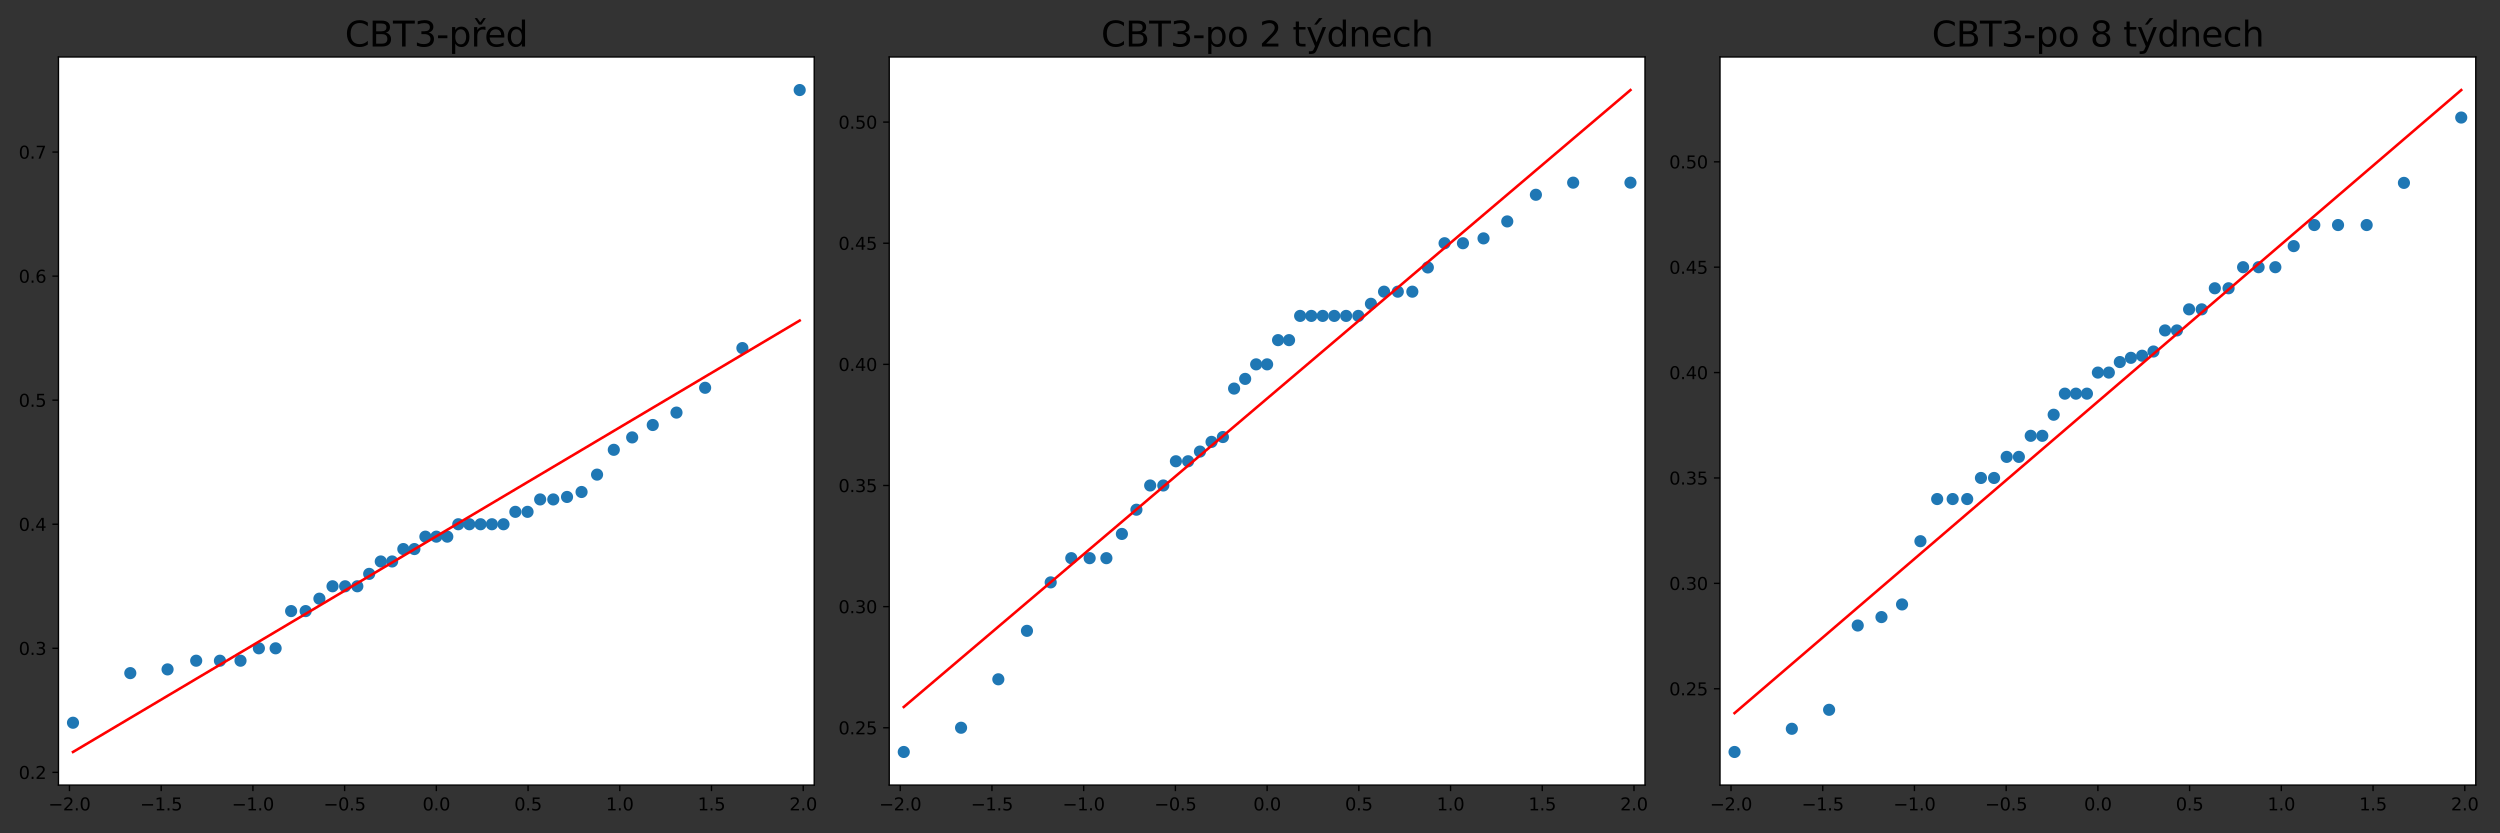 <?xml version="1.0" encoding="utf-8" standalone="no"?>
<!DOCTYPE svg PUBLIC "-//W3C//DTD SVG 1.1//EN"
  "http://www.w3.org/Graphics/SVG/1.1/DTD/svg11.dtd">
<svg xmlns:xlink="http://www.w3.org/1999/xlink" width="1440pt" height="480pt" viewBox="0 0 1440 480" xmlns="http://www.w3.org/2000/svg" version="1.1">
 <rect x="0" y="0" width="1440" height="480" fill="#333333" stroke="none"/>
 <defs>
  <style type="text/css">*{stroke-linejoin: round; stroke-linecap: butt}</style>
 </defs>
 <g id="figure_1">
  <g id="patch_1">
   <path d="M 0 480 
L 1440 480 
L 1440 0 
L 0 0 
L 0 480 
z
" style="fill: none"/>
  </g>
  <g id="axes_1">
   <g id="patch_2">
    <path d="M 33.675 452.2 
L 468.991 452.2 
L 468.991 32.8 
L 33.675 32.8 
z
" style="fill: #ffffff"/>
   </g>
   <g id="matplotlib.axis_1">
    <g id="xtick_1">
     <g id="line2d_1">
      <defs>
       <path id="m7dd78a5e8e" d="M 0 0 
L 0 3.5 
" style="stroke: #000000; stroke-width: 0.8"/>
      </defs>
      <g>
       <use xlink:href="#m7dd78a5e8e" x="40.013" y="452.2" style="stroke: #000000; stroke-width: 0.8"/>
      </g>
     </g>
     <g id="text_1">
      <!-- −2.0 -->
      <g transform="translate(27.871 466.798)scale(0.1 -0.1)">
       <defs>
        <path id="DejaVuSans-2212" d="M 678 2272 
L 4684 2272 
L 4684 1741 
L 678 1741 
L 678 2272 
z
" transform="scale(0.016)"/>
        <path id="DejaVuSans-32" d="M 1228 531 
L 3431 531 
L 3431 0 
L 469 0 
L 469 531 
Q 828 903 1448 1529 
Q 2069 2156 2228 2338 
Q 2531 2678 2651 2914 
Q 2772 3150 2772 3378 
Q 2772 3750 2511 3984 
Q 2250 4219 1831 4219 
Q 1534 4219 1204 4116 
Q 875 4013 500 3803 
L 500 4441 
Q 881 4594 1212 4672 
Q 1544 4750 1819 4750 
Q 2544 4750 2975 4387 
Q 3406 4025 3406 3419 
Q 3406 3131 3298 2873 
Q 3191 2616 2906 2266 
Q 2828 2175 2409 1742 
Q 1991 1309 1228 531 
z
" transform="scale(0.016)"/>
        <path id="DejaVuSans-2e" d="M 684 794 
L 1344 794 
L 1344 0 
L 684 0 
L 684 794 
z
" transform="scale(0.016)"/>
        <path id="DejaVuSans-30" d="M 2034 4250 
Q 1547 4250 1301 3770 
Q 1056 3291 1056 2328 
Q 1056 1369 1301 889 
Q 1547 409 2034 409 
Q 2525 409 2770 889 
Q 3016 1369 3016 2328 
Q 3016 3291 2770 3770 
Q 2525 4250 2034 4250 
z
M 2034 4750 
Q 2819 4750 3233 4129 
Q 3647 3509 3647 2328 
Q 3647 1150 3233 529 
Q 2819 -91 2034 -91 
Q 1250 -91 836 529 
Q 422 1150 422 2328 
Q 422 3509 836 4129 
Q 1250 4750 2034 4750 
z
" transform="scale(0.016)"/>
       </defs>
       <use xlink:href="#DejaVuSans-2212"/>
       <use xlink:href="#DejaVuSans-32" x="83.789"/>
       <use xlink:href="#DejaVuSans-2e" x="147.412"/>
       <use xlink:href="#DejaVuSans-30" x="179.199"/>
      </g>
     </g>
    </g>
    <g id="xtick_2">
     <g id="line2d_2">
      <g>
       <use xlink:href="#m7dd78a5e8e" x="92.843" y="452.2" style="stroke: #000000; stroke-width: 0.8"/>
      </g>
     </g>
     <g id="text_2">
      <!-- −1.5 -->
      <g transform="translate(80.701 466.798)scale(0.1 -0.1)">
       <defs>
        <path id="DejaVuSans-31" d="M 794 531 
L 1825 531 
L 1825 4091 
L 703 3866 
L 703 4441 
L 1819 4666 
L 2450 4666 
L 2450 531 
L 3481 531 
L 3481 0 
L 794 0 
L 794 531 
z
" transform="scale(0.016)"/>
        <path id="DejaVuSans-35" d="M 691 4666 
L 3169 4666 
L 3169 4134 
L 1269 4134 
L 1269 2991 
Q 1406 3038 1543 3061 
Q 1681 3084 1819 3084 
Q 2600 3084 3056 2656 
Q 3513 2228 3513 1497 
Q 3513 744 3044 326 
Q 2575 -91 1722 -91 
Q 1428 -91 1123 -41 
Q 819 9 494 109 
L 494 744 
Q 775 591 1075 516 
Q 1375 441 1709 441 
Q 2250 441 2565 725 
Q 2881 1009 2881 1497 
Q 2881 1984 2565 2268 
Q 2250 2553 1709 2553 
Q 1456 2553 1204 2497 
Q 953 2441 691 2322 
L 691 4666 
z
" transform="scale(0.016)"/>
       </defs>
       <use xlink:href="#DejaVuSans-2212"/>
       <use xlink:href="#DejaVuSans-31" x="83.789"/>
       <use xlink:href="#DejaVuSans-2e" x="147.412"/>
       <use xlink:href="#DejaVuSans-35" x="179.199"/>
      </g>
     </g>
    </g>
    <g id="xtick_3">
     <g id="line2d_3">
      <g>
       <use xlink:href="#m7dd78a5e8e" x="145.673" y="452.2" style="stroke: #000000; stroke-width: 0.8"/>
      </g>
     </g>
     <g id="text_3">
      <!-- −1.0 -->
      <g transform="translate(133.532 466.798)scale(0.1 -0.1)">
       <use xlink:href="#DejaVuSans-2212"/>
       <use xlink:href="#DejaVuSans-31" x="83.789"/>
       <use xlink:href="#DejaVuSans-2e" x="147.412"/>
       <use xlink:href="#DejaVuSans-30" x="179.199"/>
      </g>
     </g>
    </g>
    <g id="xtick_4">
     <g id="line2d_4">
      <g>
       <use xlink:href="#m7dd78a5e8e" x="198.503" y="452.2" style="stroke: #000000; stroke-width: 0.8"/>
      </g>
     </g>
     <g id="text_4">
      <!-- −0.5 -->
      <g transform="translate(186.362 466.798)scale(0.1 -0.1)">
       <use xlink:href="#DejaVuSans-2212"/>
       <use xlink:href="#DejaVuSans-30" x="83.789"/>
       <use xlink:href="#DejaVuSans-2e" x="147.412"/>
       <use xlink:href="#DejaVuSans-35" x="179.199"/>
      </g>
     </g>
    </g>
    <g id="xtick_5">
     <g id="line2d_5">
      <g>
       <use xlink:href="#m7dd78a5e8e" x="251.333" y="452.2" style="stroke: #000000; stroke-width: 0.8"/>
      </g>
     </g>
     <g id="text_5">
      <!-- 0.0 -->
      <g transform="translate(243.382 466.798)scale(0.1 -0.1)">
       <use xlink:href="#DejaVuSans-30"/>
       <use xlink:href="#DejaVuSans-2e" x="63.623"/>
       <use xlink:href="#DejaVuSans-30" x="95.41"/>
      </g>
     </g>
    </g>
    <g id="xtick_6">
     <g id="line2d_6">
      <g>
       <use xlink:href="#m7dd78a5e8e" x="304.163" y="452.2" style="stroke: #000000; stroke-width: 0.8"/>
      </g>
     </g>
     <g id="text_6">
      <!-- 0.5 -->
      <g transform="translate(296.212 466.798)scale(0.1 -0.1)">
       <use xlink:href="#DejaVuSans-30"/>
       <use xlink:href="#DejaVuSans-2e" x="63.623"/>
       <use xlink:href="#DejaVuSans-35" x="95.41"/>
      </g>
     </g>
    </g>
    <g id="xtick_7">
     <g id="line2d_7">
      <g>
       <use xlink:href="#m7dd78a5e8e" x="356.993" y="452.2" style="stroke: #000000; stroke-width: 0.8"/>
      </g>
     </g>
     <g id="text_7">
      <!-- 1.0 -->
      <g transform="translate(349.042 466.798)scale(0.1 -0.1)">
       <use xlink:href="#DejaVuSans-31"/>
       <use xlink:href="#DejaVuSans-2e" x="63.623"/>
       <use xlink:href="#DejaVuSans-30" x="95.41"/>
      </g>
     </g>
    </g>
    <g id="xtick_8">
     <g id="line2d_8">
      <g>
       <use xlink:href="#m7dd78a5e8e" x="409.823" y="452.2" style="stroke: #000000; stroke-width: 0.8"/>
      </g>
     </g>
     <g id="text_8">
      <!-- 1.5 -->
      <g transform="translate(401.872 466.798)scale(0.1 -0.1)">
       <use xlink:href="#DejaVuSans-31"/>
       <use xlink:href="#DejaVuSans-2e" x="63.623"/>
       <use xlink:href="#DejaVuSans-35" x="95.41"/>
      </g>
     </g>
    </g>
    <g id="xtick_9">
     <g id="line2d_9">
      <g>
       <use xlink:href="#m7dd78a5e8e" x="462.654" y="452.2" style="stroke: #000000; stroke-width: 0.8"/>
      </g>
     </g>
     <g id="text_9">
      <!-- 2.0 -->
      <g transform="translate(454.702 466.798)scale(0.1 -0.1)">
       <use xlink:href="#DejaVuSans-32"/>
       <use xlink:href="#DejaVuSans-2e" x="63.623"/>
       <use xlink:href="#DejaVuSans-30" x="95.41"/>
      </g>
     </g>
    </g>
   </g>
   <g id="matplotlib.axis_2">
    <g id="ytick_1">
     <g id="line2d_10">
      <defs>
       <path id="mf117362044" d="M 0 0 
L -3.5 0 
" style="stroke: #000000; stroke-width: 0.8"/>
      </defs>
      <g>
       <use xlink:href="#mf117362044" x="33.675" y="444.882" style="stroke: #000000; stroke-width: 0.8"/>
      </g>
     </g>
     <g id="text_10">
      <!-- 0.2 -->
      <g transform="translate(10.772 448.681)scale(0.1 -0.1)">
       <use xlink:href="#DejaVuSans-30"/>
       <use xlink:href="#DejaVuSans-2e" x="63.623"/>
       <use xlink:href="#DejaVuSans-32" x="95.41"/>
      </g>
     </g>
    </g>
    <g id="ytick_2">
     <g id="line2d_11">
      <g>
       <use xlink:href="#mf117362044" x="33.675" y="373.424" style="stroke: #000000; stroke-width: 0.8"/>
      </g>
     </g>
     <g id="text_11">
      <!-- 0.3 -->
      <g transform="translate(10.772 377.224)scale(0.1 -0.1)">
       <defs>
        <path id="DejaVuSans-33" d="M 2597 2516 
Q 3050 2419 3304 2112 
Q 3559 1806 3559 1356 
Q 3559 666 3084 287 
Q 2609 -91 1734 -91 
Q 1441 -91 1130 -33 
Q 819 25 488 141 
L 488 750 
Q 750 597 1062 519 
Q 1375 441 1716 441 
Q 2309 441 2620 675 
Q 2931 909 2931 1356 
Q 2931 1769 2642 2001 
Q 2353 2234 1838 2234 
L 1294 2234 
L 1294 2753 
L 1863 2753 
Q 2328 2753 2575 2939 
Q 2822 3125 2822 3475 
Q 2822 3834 2567 4026 
Q 2313 4219 1838 4219 
Q 1578 4219 1281 4162 
Q 984 4106 628 3988 
L 628 4550 
Q 988 4650 1302 4700 
Q 1616 4750 1894 4750 
Q 2613 4750 3031 4423 
Q 3450 4097 3450 3541 
Q 3450 3153 3228 2886 
Q 3006 2619 2597 2516 
z
" transform="scale(0.016)"/>
       </defs>
       <use xlink:href="#DejaVuSans-30"/>
       <use xlink:href="#DejaVuSans-2e" x="63.623"/>
       <use xlink:href="#DejaVuSans-33" x="95.41"/>
      </g>
     </g>
    </g>
    <g id="ytick_3">
     <g id="line2d_12">
      <g>
       <use xlink:href="#mf117362044" x="33.675" y="301.966" style="stroke: #000000; stroke-width: 0.8"/>
      </g>
     </g>
     <g id="text_12">
      <!-- 0.4 -->
      <g transform="translate(10.772 305.766)scale(0.1 -0.1)">
       <defs>
        <path id="DejaVuSans-34" d="M 2419 4116 
L 825 1625 
L 2419 1625 
L 2419 4116 
z
M 2253 4666 
L 3047 4666 
L 3047 1625 
L 3713 1625 
L 3713 1100 
L 3047 1100 
L 3047 0 
L 2419 0 
L 2419 1100 
L 313 1100 
L 313 1709 
L 2253 4666 
z
" transform="scale(0.016)"/>
       </defs>
       <use xlink:href="#DejaVuSans-30"/>
       <use xlink:href="#DejaVuSans-2e" x="63.623"/>
       <use xlink:href="#DejaVuSans-34" x="95.41"/>
      </g>
     </g>
    </g>
    <g id="ytick_4">
     <g id="line2d_13">
      <g>
       <use xlink:href="#mf117362044" x="33.675" y="230.508" style="stroke: #000000; stroke-width: 0.8"/>
      </g>
     </g>
     <g id="text_13">
      <!-- 0.5 -->
      <g transform="translate(10.772 234.308)scale(0.1 -0.1)">
       <use xlink:href="#DejaVuSans-30"/>
       <use xlink:href="#DejaVuSans-2e" x="63.623"/>
       <use xlink:href="#DejaVuSans-35" x="95.41"/>
      </g>
     </g>
    </g>
    <g id="ytick_5">
     <g id="line2d_14">
      <g>
       <use xlink:href="#mf117362044" x="33.675" y="159.051" style="stroke: #000000; stroke-width: 0.8"/>
      </g>
     </g>
     <g id="text_14">
      <!-- 0.6 -->
      <g transform="translate(10.772 162.85)scale(0.1 -0.1)">
       <defs>
        <path id="DejaVuSans-36" d="M 2113 2584 
Q 1688 2584 1439 2293 
Q 1191 2003 1191 1497 
Q 1191 994 1439 701 
Q 1688 409 2113 409 
Q 2538 409 2786 701 
Q 3034 994 3034 1497 
Q 3034 2003 2786 2293 
Q 2538 2584 2113 2584 
z
M 3366 4563 
L 3366 3988 
Q 3128 4100 2886 4159 
Q 2644 4219 2406 4219 
Q 1781 4219 1451 3797 
Q 1122 3375 1075 2522 
Q 1259 2794 1537 2939 
Q 1816 3084 2150 3084 
Q 2853 3084 3261 2657 
Q 3669 2231 3669 1497 
Q 3669 778 3244 343 
Q 2819 -91 2113 -91 
Q 1303 -91 875 529 
Q 447 1150 447 2328 
Q 447 3434 972 4092 
Q 1497 4750 2381 4750 
Q 2619 4750 2861 4703 
Q 3103 4656 3366 4563 
z
" transform="scale(0.016)"/>
       </defs>
       <use xlink:href="#DejaVuSans-30"/>
       <use xlink:href="#DejaVuSans-2e" x="63.623"/>
       <use xlink:href="#DejaVuSans-36" x="95.41"/>
      </g>
     </g>
    </g>
    <g id="ytick_6">
     <g id="line2d_15">
      <g>
       <use xlink:href="#mf117362044" x="33.675" y="87.593" style="stroke: #000000; stroke-width: 0.8"/>
      </g>
     </g>
     <g id="text_15">
      <!-- 0.7 -->
      <g transform="translate(10.772 91.392)scale(0.1 -0.1)">
       <defs>
        <path id="DejaVuSans-37" d="M 525 4666 
L 3525 4666 
L 3525 4397 
L 1831 0 
L 1172 0 
L 2766 4134 
L 525 4134 
L 525 4666 
z
" transform="scale(0.016)"/>
       </defs>
       <use xlink:href="#DejaVuSans-30"/>
       <use xlink:href="#DejaVuSans-2e" x="63.623"/>
       <use xlink:href="#DejaVuSans-37" x="95.41"/>
      </g>
     </g>
    </g>
   </g>
   <g id="line2d_16">
    <defs>
     <path id="ma1de150db6" d="M 0 3 
C 0.796 3 1.559 2.684 2.121 2.121 
C 2.684 1.559 3 0.796 3 0 
C 3 -0.796 2.684 -1.559 2.121 -2.121 
C 1.559 -2.684 0.796 -3 0 -3 
C -0.796 -3 -1.559 -2.684 -2.121 -2.121 
C -2.684 -1.559 -3 -0.796 -3 0 
C -3 0.796 -2.684 1.559 -2.121 2.121 
C -1.559 2.684 -0.796 3 0 3 
z
" style="stroke: #1f77b4"/>
    </defs>
    <g clip-path="url(#pe2fa2d55d4)">
     <use xlink:href="#ma1de150db6" x="42.046" y="416.299" style="fill: #1f77b4; stroke: #1f77b4"/>
     <use xlink:href="#ma1de150db6" x="75.051" y="387.716" style="fill: #1f77b4; stroke: #1f77b4"/>
     <use xlink:href="#ma1de150db6" x="96.516" y="385.572" style="fill: #1f77b4; stroke: #1f77b4"/>
     <use xlink:href="#ma1de150db6" x="113.006" y="380.57" style="fill: #1f77b4; stroke: #1f77b4"/>
     <use xlink:href="#ma1de150db6" x="126.679" y="380.57" style="fill: #1f77b4; stroke: #1f77b4"/>
     <use xlink:href="#ma1de150db6" x="138.533" y="380.57" style="fill: #1f77b4; stroke: #1f77b4"/>
     <use xlink:href="#ma1de150db6" x="149.115" y="373.424" style="fill: #1f77b4; stroke: #1f77b4"/>
     <use xlink:href="#ma1de150db6" x="158.76" y="373.424" style="fill: #1f77b4; stroke: #1f77b4"/>
     <use xlink:href="#ma1de150db6" x="167.688" y="351.987" style="fill: #1f77b4; stroke: #1f77b4"/>
     <use xlink:href="#ma1de150db6" x="176.056" y="351.987" style="fill: #1f77b4; stroke: #1f77b4"/>
     <use xlink:href="#ma1de150db6" x="183.976" y="344.841" style="fill: #1f77b4; stroke: #1f77b4"/>
     <use xlink:href="#ma1de150db6" x="191.535" y="337.695" style="fill: #1f77b4; stroke: #1f77b4"/>
     <use xlink:href="#ma1de150db6" x="198.799" y="337.695" style="fill: #1f77b4; stroke: #1f77b4"/>
     <use xlink:href="#ma1de150db6" x="205.822" y="337.695" style="fill: #1f77b4; stroke: #1f77b4"/>
     <use xlink:href="#ma1de150db6" x="212.65" y="330.55" style="fill: #1f77b4; stroke: #1f77b4"/>
     <use xlink:href="#ma1de150db6" x="219.32" y="323.404" style="fill: #1f77b4; stroke: #1f77b4"/>
     <use xlink:href="#ma1de150db6" x="225.865" y="323.404" style="fill: #1f77b4; stroke: #1f77b4"/>
     <use xlink:href="#ma1de150db6" x="232.313" y="316.258" style="fill: #1f77b4; stroke: #1f77b4"/>
     <use xlink:href="#ma1de150db6" x="238.691" y="316.258" style="fill: #1f77b4; stroke: #1f77b4"/>
     <use xlink:href="#ma1de150db6" x="245.023" y="309.112" style="fill: #1f77b4; stroke: #1f77b4"/>
     <use xlink:href="#ma1de150db6" x="251.333" y="309.112" style="fill: #1f77b4; stroke: #1f77b4"/>
     <use xlink:href="#ma1de150db6" x="257.643" y="309.112" style="fill: #1f77b4; stroke: #1f77b4"/>
     <use xlink:href="#ma1de150db6" x="263.975" y="301.966" style="fill: #1f77b4; stroke: #1f77b4"/>
     <use xlink:href="#ma1de150db6" x="270.353" y="301.966" style="fill: #1f77b4; stroke: #1f77b4"/>
     <use xlink:href="#ma1de150db6" x="276.802" y="301.966" style="fill: #1f77b4; stroke: #1f77b4"/>
     <use xlink:href="#ma1de150db6" x="283.346" y="301.966" style="fill: #1f77b4; stroke: #1f77b4"/>
     <use xlink:href="#ma1de150db6" x="290.016" y="301.966" style="fill: #1f77b4; stroke: #1f77b4"/>
     <use xlink:href="#ma1de150db6" x="296.844" y="294.821" style="fill: #1f77b4; stroke: #1f77b4"/>
     <use xlink:href="#ma1de150db6" x="303.867" y="294.821" style="fill: #1f77b4; stroke: #1f77b4"/>
     <use xlink:href="#ma1de150db6" x="311.131" y="287.675" style="fill: #1f77b4; stroke: #1f77b4"/>
     <use xlink:href="#ma1de150db6" x="318.69" y="287.675" style="fill: #1f77b4; stroke: #1f77b4"/>
     <use xlink:href="#ma1de150db6" x="326.61" y="286.246" style="fill: #1f77b4; stroke: #1f77b4"/>
     <use xlink:href="#ma1de150db6" x="334.978" y="283.387" style="fill: #1f77b4; stroke: #1f77b4"/>
     <use xlink:href="#ma1de150db6" x="343.907" y="273.383" style="fill: #1f77b4; stroke: #1f77b4"/>
     <use xlink:href="#ma1de150db6" x="353.551" y="259.092" style="fill: #1f77b4; stroke: #1f77b4"/>
     <use xlink:href="#ma1de150db6" x="364.133" y="251.946" style="fill: #1f77b4; stroke: #1f77b4"/>
     <use xlink:href="#ma1de150db6" x="375.987" y="244.8" style="fill: #1f77b4; stroke: #1f77b4"/>
     <use xlink:href="#ma1de150db6" x="389.66" y="237.654" style="fill: #1f77b4; stroke: #1f77b4"/>
     <use xlink:href="#ma1de150db6" x="406.15" y="223.363" style="fill: #1f77b4; stroke: #1f77b4"/>
     <use xlink:href="#ma1de150db6" x="427.616" y="200.496" style="fill: #1f77b4; stroke: #1f77b4"/>
     <use xlink:href="#ma1de150db6" x="460.62" y="51.864" style="fill: #1f77b4; stroke: #1f77b4"/>
    </g>
   </g>
   <g id="line2d_17">
    <path d="M 42.046 433.136 
L 75.051 413.542 
L 96.516 400.798 
L 113.006 391.009 
L 126.679 382.891 
L 138.533 375.853 
L 149.115 369.571 
L 158.76 363.845 
L 167.688 358.544 
L 176.056 353.576 
L 183.976 348.874 
L 191.535 344.387 
L 198.799 340.075 
L 205.822 335.905 
L 212.65 331.851 
L 219.32 327.891 
L 225.865 324.006 
L 232.313 320.178 
L 238.691 316.391 
L 245.023 312.632 
L 251.333 308.886 
L 257.643 305.14 
L 263.975 301.38 
L 270.353 297.594 
L 276.802 293.765 
L 283.346 289.88 
L 290.016 285.92 
L 296.844 281.866 
L 303.867 277.697 
L 311.131 273.384 
L 318.69 268.897 
L 326.61 264.195 
L 334.978 259.227 
L 343.907 253.926 
L 353.551 248.2 
L 364.133 241.918 
L 375.987 234.88 
L 389.66 226.762 
L 406.15 216.973 
L 427.616 204.229 
L 460.62 184.635 
" clip-path="url(#pe2fa2d55d4)" style="fill: none; stroke: #ff0000; stroke-width: 1.5; stroke-linecap: square"/>
   </g>
   <g id="patch_3">
    <path d="M 33.675 452.2 
L 33.675 32.8 
" style="fill: none; stroke: #000000; stroke-width: 0.8; stroke-linejoin: miter; stroke-linecap: square"/>
   </g>
   <g id="patch_4">
    <path d="M 468.991 452.2 
L 468.991 32.8 
" style="fill: none; stroke: #000000; stroke-width: 0.8; stroke-linejoin: miter; stroke-linecap: square"/>
   </g>
   <g id="patch_5">
    <path d="M 33.675 452.2 
L 468.991 452.2 
" style="fill: none; stroke: #000000; stroke-width: 0.8; stroke-linejoin: miter; stroke-linecap: square"/>
   </g>
   <g id="patch_6">
    <path d="M 33.675 32.8 
L 468.991 32.8 
" style="fill: none; stroke: #000000; stroke-width: 0.8; stroke-linejoin: miter; stroke-linecap: square"/>
   </g>
   <g id="text_16">
    <!-- CBT3-před -->
    <g transform="translate(198.675 26.8)scale(0.2 -0.2)">
     <defs>
      <path id="DejaVuSans-43" d="M 4122 4306 
L 4122 3641 
Q 3803 3938 3442 4084 
Q 3081 4231 2675 4231 
Q 1875 4231 1450 3742 
Q 1025 3253 1025 2328 
Q 1025 1406 1450 917 
Q 1875 428 2675 428 
Q 3081 428 3442 575 
Q 3803 722 4122 1019 
L 4122 359 
Q 3791 134 3420 21 
Q 3050 -91 2638 -91 
Q 1578 -91 968 557 
Q 359 1206 359 2328 
Q 359 3453 968 4101 
Q 1578 4750 2638 4750 
Q 3056 4750 3426 4639 
Q 3797 4528 4122 4306 
z
" transform="scale(0.016)"/>
      <path id="DejaVuSans-42" d="M 1259 2228 
L 1259 519 
L 2272 519 
Q 2781 519 3026 730 
Q 3272 941 3272 1375 
Q 3272 1813 3026 2020 
Q 2781 2228 2272 2228 
L 1259 2228 
z
M 1259 4147 
L 1259 2741 
L 2194 2741 
Q 2656 2741 2882 2914 
Q 3109 3088 3109 3444 
Q 3109 3797 2882 3972 
Q 2656 4147 2194 4147 
L 1259 4147 
z
M 628 4666 
L 2241 4666 
Q 2963 4666 3353 4366 
Q 3744 4066 3744 3513 
Q 3744 3084 3544 2831 
Q 3344 2578 2956 2516 
Q 3422 2416 3680 2098 
Q 3938 1781 3938 1306 
Q 3938 681 3513 340 
Q 3088 0 2303 0 
L 628 0 
L 628 4666 
z
" transform="scale(0.016)"/>
      <path id="DejaVuSans-54" d="M -19 4666 
L 3928 4666 
L 3928 4134 
L 2272 4134 
L 2272 0 
L 1638 0 
L 1638 4134 
L -19 4134 
L -19 4666 
z
" transform="scale(0.016)"/>
      <path id="DejaVuSans-2d" d="M 313 2009 
L 1997 2009 
L 1997 1497 
L 313 1497 
L 313 2009 
z
" transform="scale(0.016)"/>
      <path id="DejaVuSans-70" d="M 1159 525 
L 1159 -1331 
L 581 -1331 
L 581 3500 
L 1159 3500 
L 1159 2969 
Q 1341 3281 1617 3432 
Q 1894 3584 2278 3584 
Q 2916 3584 3314 3078 
Q 3713 2572 3713 1747 
Q 3713 922 3314 415 
Q 2916 -91 2278 -91 
Q 1894 -91 1617 61 
Q 1341 213 1159 525 
z
M 3116 1747 
Q 3116 2381 2855 2742 
Q 2594 3103 2138 3103 
Q 1681 3103 1420 2742 
Q 1159 2381 1159 1747 
Q 1159 1113 1420 752 
Q 1681 391 2138 391 
Q 2594 391 2855 752 
Q 3116 1113 3116 1747 
z
" transform="scale(0.016)"/>
      <path id="DejaVuSans-159" d="M 2631 2963 
Q 2534 3019 2420 3045 
Q 2306 3072 2169 3072 
Q 1681 3072 1420 2755 
Q 1159 2438 1159 1844 
L 1159 0 
L 581 0 
L 581 3500 
L 1159 3500 
L 1159 2956 
Q 1341 3275 1631 3429 
Q 1922 3584 2338 3584 
Q 2397 3584 2469 3576 
Q 2541 3569 2628 3553 
L 2631 2963 
z
M 1457 3944 
L 691 5119 
L 1126 5119 
L 1688 4353 
L 2251 5119 
L 2685 5119 
L 1919 3944 
L 1457 3944 
z
" transform="scale(0.016)"/>
      <path id="DejaVuSans-65" d="M 3597 1894 
L 3597 1613 
L 953 1613 
Q 991 1019 1311 708 
Q 1631 397 2203 397 
Q 2534 397 2845 478 
Q 3156 559 3463 722 
L 3463 178 
Q 3153 47 2828 -22 
Q 2503 -91 2169 -91 
Q 1331 -91 842 396 
Q 353 884 353 1716 
Q 353 2575 817 3079 
Q 1281 3584 2069 3584 
Q 2775 3584 3186 3129 
Q 3597 2675 3597 1894 
z
M 3022 2063 
Q 3016 2534 2758 2815 
Q 2500 3097 2075 3097 
Q 1594 3097 1305 2825 
Q 1016 2553 972 2059 
L 3022 2063 
z
" transform="scale(0.016)"/>
      <path id="DejaVuSans-64" d="M 2906 2969 
L 2906 4863 
L 3481 4863 
L 3481 0 
L 2906 0 
L 2906 525 
Q 2725 213 2448 61 
Q 2172 -91 1784 -91 
Q 1150 -91 751 415 
Q 353 922 353 1747 
Q 353 2572 751 3078 
Q 1150 3584 1784 3584 
Q 2172 3584 2448 3432 
Q 2725 3281 2906 2969 
z
M 947 1747 
Q 947 1113 1208 752 
Q 1469 391 1925 391 
Q 2381 391 2643 752 
Q 2906 1113 2906 1747 
Q 2906 2381 2643 2742 
Q 2381 3103 1925 3103 
Q 1469 3103 1208 2742 
Q 947 2381 947 1747 
z
" transform="scale(0.016)"/>
     </defs>
     <use xlink:href="#DejaVuSans-43"/>
     <use xlink:href="#DejaVuSans-42" x="69.824"/>
     <use xlink:href="#DejaVuSans-54" x="138.428"/>
     <use xlink:href="#DejaVuSans-33" x="199.512"/>
     <use xlink:href="#DejaVuSans-2d" x="263.135"/>
     <use xlink:href="#DejaVuSans-70" x="299.219"/>
     <use xlink:href="#DejaVuSans-159" x="362.695"/>
     <use xlink:href="#DejaVuSans-65" x="401.559"/>
     <use xlink:href="#DejaVuSans-64" x="463.082"/>
    </g>
   </g>
  </g>
  <g id="axes_2">
   <g id="patch_7">
    <path d="M 512.2 452.2 
L 947.516 452.2 
L 947.516 32.8 
L 512.2 32.8 
z
" style="fill: #ffffff"/>
   </g>
   <g id="matplotlib.axis_3">
    <g id="xtick_10">
     <g id="line2d_18">
      <g>
       <use xlink:href="#m7dd78a5e8e" x="518.538" y="452.2" style="stroke: #000000; stroke-width: 0.8"/>
      </g>
     </g>
     <g id="text_17">
      <!-- −2.0 -->
      <g transform="translate(506.396 466.798)scale(0.1 -0.1)">
       <use xlink:href="#DejaVuSans-2212"/>
       <use xlink:href="#DejaVuSans-32" x="83.789"/>
       <use xlink:href="#DejaVuSans-2e" x="147.412"/>
       <use xlink:href="#DejaVuSans-30" x="179.199"/>
      </g>
     </g>
    </g>
    <g id="xtick_11">
     <g id="line2d_19">
      <g>
       <use xlink:href="#m7dd78a5e8e" x="571.368" y="452.2" style="stroke: #000000; stroke-width: 0.8"/>
      </g>
     </g>
     <g id="text_18">
      <!-- −1.5 -->
      <g transform="translate(559.226 466.798)scale(0.1 -0.1)">
       <use xlink:href="#DejaVuSans-2212"/>
       <use xlink:href="#DejaVuSans-31" x="83.789"/>
       <use xlink:href="#DejaVuSans-2e" x="147.412"/>
       <use xlink:href="#DejaVuSans-35" x="179.199"/>
      </g>
     </g>
    </g>
    <g id="xtick_12">
     <g id="line2d_20">
      <g>
       <use xlink:href="#m7dd78a5e8e" x="624.198" y="452.2" style="stroke: #000000; stroke-width: 0.8"/>
      </g>
     </g>
     <g id="text_19">
      <!-- −1.0 -->
      <g transform="translate(612.057 466.798)scale(0.1 -0.1)">
       <use xlink:href="#DejaVuSans-2212"/>
       <use xlink:href="#DejaVuSans-31" x="83.789"/>
       <use xlink:href="#DejaVuSans-2e" x="147.412"/>
       <use xlink:href="#DejaVuSans-30" x="179.199"/>
      </g>
     </g>
    </g>
    <g id="xtick_13">
     <g id="line2d_21">
      <g>
       <use xlink:href="#m7dd78a5e8e" x="677.028" y="452.2" style="stroke: #000000; stroke-width: 0.8"/>
      </g>
     </g>
     <g id="text_20">
      <!-- −0.5 -->
      <g transform="translate(664.887 466.798)scale(0.1 -0.1)">
       <use xlink:href="#DejaVuSans-2212"/>
       <use xlink:href="#DejaVuSans-30" x="83.789"/>
       <use xlink:href="#DejaVuSans-2e" x="147.412"/>
       <use xlink:href="#DejaVuSans-35" x="179.199"/>
      </g>
     </g>
    </g>
    <g id="xtick_14">
     <g id="line2d_22">
      <g>
       <use xlink:href="#m7dd78a5e8e" x="729.858" y="452.2" style="stroke: #000000; stroke-width: 0.8"/>
      </g>
     </g>
     <g id="text_21">
      <!-- 0.0 -->
      <g transform="translate(721.907 466.798)scale(0.1 -0.1)">
       <use xlink:href="#DejaVuSans-30"/>
       <use xlink:href="#DejaVuSans-2e" x="63.623"/>
       <use xlink:href="#DejaVuSans-30" x="95.41"/>
      </g>
     </g>
    </g>
    <g id="xtick_15">
     <g id="line2d_23">
      <g>
       <use xlink:href="#m7dd78a5e8e" x="782.688" y="452.2" style="stroke: #000000; stroke-width: 0.8"/>
      </g>
     </g>
     <g id="text_22">
      <!-- 0.5 -->
      <g transform="translate(774.737 466.798)scale(0.1 -0.1)">
       <use xlink:href="#DejaVuSans-30"/>
       <use xlink:href="#DejaVuSans-2e" x="63.623"/>
       <use xlink:href="#DejaVuSans-35" x="95.41"/>
      </g>
     </g>
    </g>
    <g id="xtick_16">
     <g id="line2d_24">
      <g>
       <use xlink:href="#m7dd78a5e8e" x="835.518" y="452.2" style="stroke: #000000; stroke-width: 0.8"/>
      </g>
     </g>
     <g id="text_23">
      <!-- 1.0 -->
      <g transform="translate(827.567 466.798)scale(0.1 -0.1)">
       <use xlink:href="#DejaVuSans-31"/>
       <use xlink:href="#DejaVuSans-2e" x="63.623"/>
       <use xlink:href="#DejaVuSans-30" x="95.41"/>
      </g>
     </g>
    </g>
    <g id="xtick_17">
     <g id="line2d_25">
      <g>
       <use xlink:href="#m7dd78a5e8e" x="888.348" y="452.2" style="stroke: #000000; stroke-width: 0.8"/>
      </g>
     </g>
     <g id="text_24">
      <!-- 1.5 -->
      <g transform="translate(880.397 466.798)scale(0.1 -0.1)">
       <use xlink:href="#DejaVuSans-31"/>
       <use xlink:href="#DejaVuSans-2e" x="63.623"/>
       <use xlink:href="#DejaVuSans-35" x="95.41"/>
      </g>
     </g>
    </g>
    <g id="xtick_18">
     <g id="line2d_26">
      <g>
       <use xlink:href="#m7dd78a5e8e" x="941.179" y="452.2" style="stroke: #000000; stroke-width: 0.8"/>
      </g>
     </g>
     <g id="text_25">
      <!-- 2.0 -->
      <g transform="translate(933.227 466.798)scale(0.1 -0.1)">
       <use xlink:href="#DejaVuSans-32"/>
       <use xlink:href="#DejaVuSans-2e" x="63.623"/>
       <use xlink:href="#DejaVuSans-30" x="95.41"/>
      </g>
     </g>
    </g>
   </g>
   <g id="matplotlib.axis_4">
    <g id="ytick_7">
     <g id="line2d_27">
      <g>
       <use xlink:href="#mf117362044" x="512.2" y="419.182" style="stroke: #000000; stroke-width: 0.8"/>
      </g>
     </g>
     <g id="text_26">
      <!-- 0.25 -->
      <g transform="translate(482.934 422.981)scale(0.1 -0.1)">
       <use xlink:href="#DejaVuSans-30"/>
       <use xlink:href="#DejaVuSans-2e" x="63.623"/>
       <use xlink:href="#DejaVuSans-32" x="95.41"/>
       <use xlink:href="#DejaVuSans-35" x="159.033"/>
      </g>
     </g>
    </g>
    <g id="ytick_8">
     <g id="line2d_28">
      <g>
       <use xlink:href="#mf117362044" x="512.2" y="349.411" style="stroke: #000000; stroke-width: 0.8"/>
      </g>
     </g>
     <g id="text_27">
      <!-- 0.30 -->
      <g transform="translate(482.934 353.21)scale(0.1 -0.1)">
       <use xlink:href="#DejaVuSans-30"/>
       <use xlink:href="#DejaVuSans-2e" x="63.623"/>
       <use xlink:href="#DejaVuSans-33" x="95.41"/>
       <use xlink:href="#DejaVuSans-30" x="159.033"/>
      </g>
     </g>
    </g>
    <g id="ytick_9">
     <g id="line2d_29">
      <g>
       <use xlink:href="#mf117362044" x="512.2" y="279.64" style="stroke: #000000; stroke-width: 0.8"/>
      </g>
     </g>
     <g id="text_28">
      <!-- 0.35 -->
      <g transform="translate(482.934 283.439)scale(0.1 -0.1)">
       <use xlink:href="#DejaVuSans-30"/>
       <use xlink:href="#DejaVuSans-2e" x="63.623"/>
       <use xlink:href="#DejaVuSans-33" x="95.41"/>
       <use xlink:href="#DejaVuSans-35" x="159.033"/>
      </g>
     </g>
    </g>
    <g id="ytick_10">
     <g id="line2d_30">
      <g>
       <use xlink:href="#mf117362044" x="512.2" y="209.869" style="stroke: #000000; stroke-width: 0.8"/>
      </g>
     </g>
     <g id="text_29">
      <!-- 0.40 -->
      <g transform="translate(482.934 213.668)scale(0.1 -0.1)">
       <use xlink:href="#DejaVuSans-30"/>
       <use xlink:href="#DejaVuSans-2e" x="63.623"/>
       <use xlink:href="#DejaVuSans-34" x="95.41"/>
       <use xlink:href="#DejaVuSans-30" x="159.033"/>
      </g>
     </g>
    </g>
    <g id="ytick_11">
     <g id="line2d_31">
      <g>
       <use xlink:href="#mf117362044" x="512.2" y="140.098" style="stroke: #000000; stroke-width: 0.8"/>
      </g>
     </g>
     <g id="text_30">
      <!-- 0.45 -->
      <g transform="translate(482.934 143.897)scale(0.1 -0.1)">
       <use xlink:href="#DejaVuSans-30"/>
       <use xlink:href="#DejaVuSans-2e" x="63.623"/>
       <use xlink:href="#DejaVuSans-34" x="95.41"/>
       <use xlink:href="#DejaVuSans-35" x="159.033"/>
      </g>
     </g>
    </g>
    <g id="ytick_12">
     <g id="line2d_32">
      <g>
       <use xlink:href="#mf117362044" x="512.2" y="70.327" style="stroke: #000000; stroke-width: 0.8"/>
      </g>
     </g>
     <g id="text_31">
      <!-- 0.50 -->
      <g transform="translate(482.934 74.126)scale(0.1 -0.1)">
       <use xlink:href="#DejaVuSans-30"/>
       <use xlink:href="#DejaVuSans-2e" x="63.623"/>
       <use xlink:href="#DejaVuSans-35" x="95.41"/>
       <use xlink:href="#DejaVuSans-30" x="159.033"/>
      </g>
     </g>
    </g>
   </g>
   <g id="line2d_33">
    <g clip-path="url(#p3237e7ba6c)">
     <use xlink:href="#ma1de150db6" x="520.571" y="433.136" style="fill: #1f77b4; stroke: #1f77b4"/>
     <use xlink:href="#ma1de150db6" x="553.576" y="419.182" style="fill: #1f77b4; stroke: #1f77b4"/>
     <use xlink:href="#ma1de150db6" x="575.041" y="391.274" style="fill: #1f77b4; stroke: #1f77b4"/>
     <use xlink:href="#ma1de150db6" x="591.531" y="363.365" style="fill: #1f77b4; stroke: #1f77b4"/>
     <use xlink:href="#ma1de150db6" x="605.204" y="335.457" style="fill: #1f77b4; stroke: #1f77b4"/>
     <use xlink:href="#ma1de150db6" x="617.058" y="321.503" style="fill: #1f77b4; stroke: #1f77b4"/>
     <use xlink:href="#ma1de150db6" x="627.64" y="321.503" style="fill: #1f77b4; stroke: #1f77b4"/>
     <use xlink:href="#ma1de150db6" x="637.285" y="321.503" style="fill: #1f77b4; stroke: #1f77b4"/>
     <use xlink:href="#ma1de150db6" x="646.213" y="307.548" style="fill: #1f77b4; stroke: #1f77b4"/>
     <use xlink:href="#ma1de150db6" x="654.581" y="293.594" style="fill: #1f77b4; stroke: #1f77b4"/>
     <use xlink:href="#ma1de150db6" x="662.501" y="279.64" style="fill: #1f77b4; stroke: #1f77b4"/>
     <use xlink:href="#ma1de150db6" x="670.06" y="279.64" style="fill: #1f77b4; stroke: #1f77b4"/>
     <use xlink:href="#ma1de150db6" x="677.324" y="265.686" style="fill: #1f77b4; stroke: #1f77b4"/>
     <use xlink:href="#ma1de150db6" x="684.347" y="265.686" style="fill: #1f77b4; stroke: #1f77b4"/>
     <use xlink:href="#ma1de150db6" x="691.175" y="260.104" style="fill: #1f77b4; stroke: #1f77b4"/>
     <use xlink:href="#ma1de150db6" x="697.845" y="254.522" style="fill: #1f77b4; stroke: #1f77b4"/>
     <use xlink:href="#ma1de150db6" x="704.39" y="251.732" style="fill: #1f77b4; stroke: #1f77b4"/>
     <use xlink:href="#ma1de150db6" x="710.838" y="223.823" style="fill: #1f77b4; stroke: #1f77b4"/>
     <use xlink:href="#ma1de150db6" x="717.216" y="218.241" style="fill: #1f77b4; stroke: #1f77b4"/>
     <use xlink:href="#ma1de150db6" x="723.548" y="209.869" style="fill: #1f77b4; stroke: #1f77b4"/>
     <use xlink:href="#ma1de150db6" x="729.858" y="209.869" style="fill: #1f77b4; stroke: #1f77b4"/>
     <use xlink:href="#ma1de150db6" x="736.168" y="195.915" style="fill: #1f77b4; stroke: #1f77b4"/>
     <use xlink:href="#ma1de150db6" x="742.5" y="195.915" style="fill: #1f77b4; stroke: #1f77b4"/>
     <use xlink:href="#ma1de150db6" x="748.878" y="181.96" style="fill: #1f77b4; stroke: #1f77b4"/>
     <use xlink:href="#ma1de150db6" x="755.327" y="181.96" style="fill: #1f77b4; stroke: #1f77b4"/>
     <use xlink:href="#ma1de150db6" x="761.871" y="181.96" style="fill: #1f77b4; stroke: #1f77b4"/>
     <use xlink:href="#ma1de150db6" x="768.541" y="181.96" style="fill: #1f77b4; stroke: #1f77b4"/>
     <use xlink:href="#ma1de150db6" x="775.369" y="181.96" style="fill: #1f77b4; stroke: #1f77b4"/>
     <use xlink:href="#ma1de150db6" x="782.392" y="181.96" style="fill: #1f77b4; stroke: #1f77b4"/>
     <use xlink:href="#ma1de150db6" x="789.656" y="174.983" style="fill: #1f77b4; stroke: #1f77b4"/>
     <use xlink:href="#ma1de150db6" x="797.215" y="168.006" style="fill: #1f77b4; stroke: #1f77b4"/>
     <use xlink:href="#ma1de150db6" x="805.135" y="168.006" style="fill: #1f77b4; stroke: #1f77b4"/>
     <use xlink:href="#ma1de150db6" x="813.503" y="168.006" style="fill: #1f77b4; stroke: #1f77b4"/>
     <use xlink:href="#ma1de150db6" x="822.432" y="154.052" style="fill: #1f77b4; stroke: #1f77b4"/>
     <use xlink:href="#ma1de150db6" x="832.076" y="140.098" style="fill: #1f77b4; stroke: #1f77b4"/>
     <use xlink:href="#ma1de150db6" x="842.658" y="140.098" style="fill: #1f77b4; stroke: #1f77b4"/>
     <use xlink:href="#ma1de150db6" x="854.512" y="137.307" style="fill: #1f77b4; stroke: #1f77b4"/>
     <use xlink:href="#ma1de150db6" x="868.185" y="127.539" style="fill: #1f77b4; stroke: #1f77b4"/>
     <use xlink:href="#ma1de150db6" x="884.675" y="112.189" style="fill: #1f77b4; stroke: #1f77b4"/>
     <use xlink:href="#ma1de150db6" x="906.141" y="105.212" style="fill: #1f77b4; stroke: #1f77b4"/>
     <use xlink:href="#ma1de150db6" x="939.145" y="105.212" style="fill: #1f77b4; stroke: #1f77b4"/>
    </g>
   </g>
   <g id="line2d_34">
    <path d="M 520.571 407.218 
L 553.576 379.199 
L 575.041 360.975 
L 591.531 346.976 
L 605.204 335.368 
L 617.058 325.304 
L 627.64 316.32 
L 637.285 308.133 
L 646.213 300.552 
L 654.581 293.448 
L 662.501 286.724 
L 670.06 280.308 
L 677.324 274.141 
L 684.347 268.178 
L 691.175 262.381 
L 697.845 256.719 
L 704.39 251.163 
L 710.838 245.688 
L 717.216 240.274 
L 723.548 234.898 
L 729.858 229.541 
L 736.168 224.184 
L 742.5 218.808 
L 748.878 213.393 
L 755.327 207.919 
L 761.871 202.363 
L 768.541 196.7 
L 775.369 190.904 
L 782.392 184.941 
L 789.656 178.774 
L 797.215 172.357 
L 805.135 165.633 
L 813.503 158.529 
L 822.432 150.949 
L 832.076 142.761 
L 842.658 133.778 
L 854.512 123.714 
L 868.185 112.106 
L 884.675 98.107 
L 906.141 79.883 
L 939.145 51.864 
" clip-path="url(#p3237e7ba6c)" style="fill: none; stroke: #ff0000; stroke-width: 1.5; stroke-linecap: square"/>
   </g>
   <g id="patch_8">
    <path d="M 512.2 452.2 
L 512.2 32.8 
" style="fill: none; stroke: #000000; stroke-width: 0.8; stroke-linejoin: miter; stroke-linecap: square"/>
   </g>
   <g id="patch_9">
    <path d="M 947.516 452.2 
L 947.516 32.8 
" style="fill: none; stroke: #000000; stroke-width: 0.8; stroke-linejoin: miter; stroke-linecap: square"/>
   </g>
   <g id="patch_10">
    <path d="M 512.2 452.2 
L 947.516 452.2 
" style="fill: none; stroke: #000000; stroke-width: 0.8; stroke-linejoin: miter; stroke-linecap: square"/>
   </g>
   <g id="patch_11">
    <path d="M 512.2 32.8 
L 947.516 32.8 
" style="fill: none; stroke: #000000; stroke-width: 0.8; stroke-linejoin: miter; stroke-linecap: square"/>
   </g>
   <g id="text_32">
    <!-- CBT3-po 2 týdnech -->
    <g transform="translate(634.236 26.8)scale(0.2 -0.2)">
     <defs>
      <path id="DejaVuSans-6f" d="M 1959 3097 
Q 1497 3097 1228 2736 
Q 959 2375 959 1747 
Q 959 1119 1226 758 
Q 1494 397 1959 397 
Q 2419 397 2687 759 
Q 2956 1122 2956 1747 
Q 2956 2369 2687 2733 
Q 2419 3097 1959 3097 
z
M 1959 3584 
Q 2709 3584 3137 3096 
Q 3566 2609 3566 1747 
Q 3566 888 3137 398 
Q 2709 -91 1959 -91 
Q 1206 -91 779 398 
Q 353 888 353 1747 
Q 353 2609 779 3096 
Q 1206 3584 1959 3584 
z
" transform="scale(0.016)"/>
      <path id="DejaVuSans-20" transform="scale(0.016)"/>
      <path id="DejaVuSans-74" d="M 1172 4494 
L 1172 3500 
L 2356 3500 
L 2356 3053 
L 1172 3053 
L 1172 1153 
Q 1172 725 1289 603 
Q 1406 481 1766 481 
L 2356 481 
L 2356 0 
L 1766 0 
Q 1100 0 847 248 
Q 594 497 594 1153 
L 594 3053 
L 172 3053 
L 172 3500 
L 594 3500 
L 594 4494 
L 1172 4494 
z
" transform="scale(0.016)"/>
      <path id="DejaVuSans-fd" d="M 2059 -325 
Q 1816 -950 1584 -1140 
Q 1353 -1331 966 -1331 
L 506 -1331 
L 506 -850 
L 844 -850 
Q 1081 -850 1212 -737 
Q 1344 -625 1503 -206 
L 1606 56 
L 191 3500 
L 800 3500 
L 1894 763 
L 2988 3500 
L 3597 3500 
L 2059 -325 
z
M 2330 5119 
L 2952 5119 
L 1934 3944 
L 1455 3944 
L 2330 5119 
z
" transform="scale(0.016)"/>
      <path id="DejaVuSans-6e" d="M 3513 2113 
L 3513 0 
L 2938 0 
L 2938 2094 
Q 2938 2591 2744 2837 
Q 2550 3084 2163 3084 
Q 1697 3084 1428 2787 
Q 1159 2491 1159 1978 
L 1159 0 
L 581 0 
L 581 3500 
L 1159 3500 
L 1159 2956 
Q 1366 3272 1645 3428 
Q 1925 3584 2291 3584 
Q 2894 3584 3203 3211 
Q 3513 2838 3513 2113 
z
" transform="scale(0.016)"/>
      <path id="DejaVuSans-63" d="M 3122 3366 
L 3122 2828 
Q 2878 2963 2633 3030 
Q 2388 3097 2138 3097 
Q 1578 3097 1268 2742 
Q 959 2388 959 1747 
Q 959 1106 1268 751 
Q 1578 397 2138 397 
Q 2388 397 2633 464 
Q 2878 531 3122 666 
L 3122 134 
Q 2881 22 2623 -34 
Q 2366 -91 2075 -91 
Q 1284 -91 818 406 
Q 353 903 353 1747 
Q 353 2603 823 3093 
Q 1294 3584 2113 3584 
Q 2378 3584 2631 3529 
Q 2884 3475 3122 3366 
z
" transform="scale(0.016)"/>
      <path id="DejaVuSans-68" d="M 3513 2113 
L 3513 0 
L 2938 0 
L 2938 2094 
Q 2938 2591 2744 2837 
Q 2550 3084 2163 3084 
Q 1697 3084 1428 2787 
Q 1159 2491 1159 1978 
L 1159 0 
L 581 0 
L 581 4863 
L 1159 4863 
L 1159 2956 
Q 1366 3272 1645 3428 
Q 1925 3584 2291 3584 
Q 2894 3584 3203 3211 
Q 3513 2838 3513 2113 
z
" transform="scale(0.016)"/>
     </defs>
     <use xlink:href="#DejaVuSans-43"/>
     <use xlink:href="#DejaVuSans-42" x="69.824"/>
     <use xlink:href="#DejaVuSans-54" x="138.428"/>
     <use xlink:href="#DejaVuSans-33" x="199.512"/>
     <use xlink:href="#DejaVuSans-2d" x="263.135"/>
     <use xlink:href="#DejaVuSans-70" x="299.219"/>
     <use xlink:href="#DejaVuSans-6f" x="362.695"/>
     <use xlink:href="#DejaVuSans-20" x="423.877"/>
     <use xlink:href="#DejaVuSans-32" x="455.664"/>
     <use xlink:href="#DejaVuSans-20" x="519.287"/>
     <use xlink:href="#DejaVuSans-74" x="551.074"/>
     <use xlink:href="#DejaVuSans-fd" x="590.283"/>
     <use xlink:href="#DejaVuSans-64" x="649.463"/>
     <use xlink:href="#DejaVuSans-6e" x="712.939"/>
     <use xlink:href="#DejaVuSans-65" x="776.318"/>
     <use xlink:href="#DejaVuSans-63" x="837.842"/>
     <use xlink:href="#DejaVuSans-68" x="892.822"/>
    </g>
   </g>
  </g>
  <g id="axes_3">
   <g id="patch_12">
    <path d="M 990.725 452.2 
L 1426.041 452.2 
L 1426.041 32.8 
L 990.725 32.8 
z
" style="fill: #ffffff"/>
   </g>
   <g id="matplotlib.axis_5">
    <g id="xtick_19">
     <g id="line2d_35">
      <g>
       <use xlink:href="#m7dd78a5e8e" x="997.063" y="452.2" style="stroke: #000000; stroke-width: 0.8"/>
      </g>
     </g>
     <g id="text_33">
      <!-- −2.0 -->
      <g transform="translate(984.921 466.798)scale(0.1 -0.1)">
       <use xlink:href="#DejaVuSans-2212"/>
       <use xlink:href="#DejaVuSans-32" x="83.789"/>
       <use xlink:href="#DejaVuSans-2e" x="147.412"/>
       <use xlink:href="#DejaVuSans-30" x="179.199"/>
      </g>
     </g>
    </g>
    <g id="xtick_20">
     <g id="line2d_36">
      <g>
       <use xlink:href="#m7dd78a5e8e" x="1049.893" y="452.2" style="stroke: #000000; stroke-width: 0.8"/>
      </g>
     </g>
     <g id="text_34">
      <!-- −1.5 -->
      <g transform="translate(1037.751 466.798)scale(0.1 -0.1)">
       <use xlink:href="#DejaVuSans-2212"/>
       <use xlink:href="#DejaVuSans-31" x="83.789"/>
       <use xlink:href="#DejaVuSans-2e" x="147.412"/>
       <use xlink:href="#DejaVuSans-35" x="179.199"/>
      </g>
     </g>
    </g>
    <g id="xtick_21">
     <g id="line2d_37">
      <g>
       <use xlink:href="#m7dd78a5e8e" x="1102.723" y="452.2" style="stroke: #000000; stroke-width: 0.8"/>
      </g>
     </g>
     <g id="text_35">
      <!-- −1.0 -->
      <g transform="translate(1090.582 466.798)scale(0.1 -0.1)">
       <use xlink:href="#DejaVuSans-2212"/>
       <use xlink:href="#DejaVuSans-31" x="83.789"/>
       <use xlink:href="#DejaVuSans-2e" x="147.412"/>
       <use xlink:href="#DejaVuSans-30" x="179.199"/>
      </g>
     </g>
    </g>
    <g id="xtick_22">
     <g id="line2d_38">
      <g>
       <use xlink:href="#m7dd78a5e8e" x="1155.553" y="452.2" style="stroke: #000000; stroke-width: 0.8"/>
      </g>
     </g>
     <g id="text_36">
      <!-- −0.5 -->
      <g transform="translate(1143.412 466.798)scale(0.1 -0.1)">
       <use xlink:href="#DejaVuSans-2212"/>
       <use xlink:href="#DejaVuSans-30" x="83.789"/>
       <use xlink:href="#DejaVuSans-2e" x="147.412"/>
       <use xlink:href="#DejaVuSans-35" x="179.199"/>
      </g>
     </g>
    </g>
    <g id="xtick_23">
     <g id="line2d_39">
      <g>
       <use xlink:href="#m7dd78a5e8e" x="1208.383" y="452.2" style="stroke: #000000; stroke-width: 0.8"/>
      </g>
     </g>
     <g id="text_37">
      <!-- 0.0 -->
      <g transform="translate(1200.432 466.798)scale(0.1 -0.1)">
       <use xlink:href="#DejaVuSans-30"/>
       <use xlink:href="#DejaVuSans-2e" x="63.623"/>
       <use xlink:href="#DejaVuSans-30" x="95.41"/>
      </g>
     </g>
    </g>
    <g id="xtick_24">
     <g id="line2d_40">
      <g>
       <use xlink:href="#m7dd78a5e8e" x="1261.213" y="452.2" style="stroke: #000000; stroke-width: 0.8"/>
      </g>
     </g>
     <g id="text_38">
      <!-- 0.5 -->
      <g transform="translate(1253.262 466.798)scale(0.1 -0.1)">
       <use xlink:href="#DejaVuSans-30"/>
       <use xlink:href="#DejaVuSans-2e" x="63.623"/>
       <use xlink:href="#DejaVuSans-35" x="95.41"/>
      </g>
     </g>
    </g>
    <g id="xtick_25">
     <g id="line2d_41">
      <g>
       <use xlink:href="#m7dd78a5e8e" x="1314.043" y="452.2" style="stroke: #000000; stroke-width: 0.8"/>
      </g>
     </g>
     <g id="text_39">
      <!-- 1.0 -->
      <g transform="translate(1306.092 466.798)scale(0.1 -0.1)">
       <use xlink:href="#DejaVuSans-31"/>
       <use xlink:href="#DejaVuSans-2e" x="63.623"/>
       <use xlink:href="#DejaVuSans-30" x="95.41"/>
      </g>
     </g>
    </g>
    <g id="xtick_26">
     <g id="line2d_42">
      <g>
       <use xlink:href="#m7dd78a5e8e" x="1366.873" y="452.2" style="stroke: #000000; stroke-width: 0.8"/>
      </g>
     </g>
     <g id="text_40">
      <!-- 1.5 -->
      <g transform="translate(1358.922 466.798)scale(0.1 -0.1)">
       <use xlink:href="#DejaVuSans-31"/>
       <use xlink:href="#DejaVuSans-2e" x="63.623"/>
       <use xlink:href="#DejaVuSans-35" x="95.41"/>
      </g>
     </g>
    </g>
    <g id="xtick_27">
     <g id="line2d_43">
      <g>
       <use xlink:href="#m7dd78a5e8e" x="1419.704" y="452.2" style="stroke: #000000; stroke-width: 0.8"/>
      </g>
     </g>
     <g id="text_41">
      <!-- 2.0 -->
      <g transform="translate(1411.752 466.798)scale(0.1 -0.1)">
       <use xlink:href="#DejaVuSans-32"/>
       <use xlink:href="#DejaVuSans-2e" x="63.623"/>
       <use xlink:href="#DejaVuSans-30" x="95.41"/>
      </g>
     </g>
    </g>
   </g>
   <g id="matplotlib.axis_6">
    <g id="ytick_13">
     <g id="line2d_44">
      <g>
       <use xlink:href="#mf117362044" x="990.725" y="396.715" style="stroke: #000000; stroke-width: 0.8"/>
      </g>
     </g>
     <g id="text_42">
      <!-- 0.25 -->
      <g transform="translate(961.459 400.514)scale(0.1 -0.1)">
       <use xlink:href="#DejaVuSans-30"/>
       <use xlink:href="#DejaVuSans-2e" x="63.623"/>
       <use xlink:href="#DejaVuSans-32" x="95.41"/>
       <use xlink:href="#DejaVuSans-35" x="159.033"/>
      </g>
     </g>
    </g>
    <g id="ytick_14">
     <g id="line2d_45">
      <g>
       <use xlink:href="#mf117362044" x="990.725" y="336.012" style="stroke: #000000; stroke-width: 0.8"/>
      </g>
     </g>
     <g id="text_43">
      <!-- 0.30 -->
      <g transform="translate(961.459 339.811)scale(0.1 -0.1)">
       <use xlink:href="#DejaVuSans-30"/>
       <use xlink:href="#DejaVuSans-2e" x="63.623"/>
       <use xlink:href="#DejaVuSans-33" x="95.41"/>
       <use xlink:href="#DejaVuSans-30" x="159.033"/>
      </g>
     </g>
    </g>
    <g id="ytick_15">
     <g id="line2d_46">
      <g>
       <use xlink:href="#mf117362044" x="990.725" y="275.309" style="stroke: #000000; stroke-width: 0.8"/>
      </g>
     </g>
     <g id="text_44">
      <!-- 0.35 -->
      <g transform="translate(961.459 279.108)scale(0.1 -0.1)">
       <use xlink:href="#DejaVuSans-30"/>
       <use xlink:href="#DejaVuSans-2e" x="63.623"/>
       <use xlink:href="#DejaVuSans-33" x="95.41"/>
       <use xlink:href="#DejaVuSans-35" x="159.033"/>
      </g>
     </g>
    </g>
    <g id="ytick_16">
     <g id="line2d_47">
      <g>
       <use xlink:href="#mf117362044" x="990.725" y="214.606" style="stroke: #000000; stroke-width: 0.8"/>
      </g>
     </g>
     <g id="text_45">
      <!-- 0.40 -->
      <g transform="translate(961.459 218.405)scale(0.1 -0.1)">
       <use xlink:href="#DejaVuSans-30"/>
       <use xlink:href="#DejaVuSans-2e" x="63.623"/>
       <use xlink:href="#DejaVuSans-34" x="95.41"/>
       <use xlink:href="#DejaVuSans-30" x="159.033"/>
      </g>
     </g>
    </g>
    <g id="ytick_17">
     <g id="line2d_48">
      <g>
       <use xlink:href="#mf117362044" x="990.725" y="153.903" style="stroke: #000000; stroke-width: 0.8"/>
      </g>
     </g>
     <g id="text_46">
      <!-- 0.45 -->
      <g transform="translate(961.459 157.703)scale(0.1 -0.1)">
       <use xlink:href="#DejaVuSans-30"/>
       <use xlink:href="#DejaVuSans-2e" x="63.623"/>
       <use xlink:href="#DejaVuSans-34" x="95.41"/>
       <use xlink:href="#DejaVuSans-35" x="159.033"/>
      </g>
     </g>
    </g>
    <g id="ytick_18">
     <g id="line2d_49">
      <g>
       <use xlink:href="#mf117362044" x="990.725" y="93.2" style="stroke: #000000; stroke-width: 0.8"/>
      </g>
     </g>
     <g id="text_47">
      <!-- 0.50 -->
      <g transform="translate(961.459 97)scale(0.1 -0.1)">
       <use xlink:href="#DejaVuSans-30"/>
       <use xlink:href="#DejaVuSans-2e" x="63.623"/>
       <use xlink:href="#DejaVuSans-35" x="95.41"/>
       <use xlink:href="#DejaVuSans-30" x="159.033"/>
      </g>
     </g>
    </g>
   </g>
   <g id="line2d_50">
    <g clip-path="url(#pef55a049fd)">
     <use xlink:href="#ma1de150db6" x="999.096" y="433.136" style="fill: #1f77b4; stroke: #1f77b4"/>
     <use xlink:href="#ma1de150db6" x="1032.101" y="419.782" style="fill: #1f77b4; stroke: #1f77b4"/>
     <use xlink:href="#ma1de150db6" x="1053.566" y="408.855" style="fill: #1f77b4; stroke: #1f77b4"/>
     <use xlink:href="#ma1de150db6" x="1070.056" y="360.293" style="fill: #1f77b4; stroke: #1f77b4"/>
     <use xlink:href="#ma1de150db6" x="1083.729" y="355.437" style="fill: #1f77b4; stroke: #1f77b4"/>
     <use xlink:href="#ma1de150db6" x="1095.583" y="348.152" style="fill: #1f77b4; stroke: #1f77b4"/>
     <use xlink:href="#ma1de150db6" x="1106.165" y="311.731" style="fill: #1f77b4; stroke: #1f77b4"/>
     <use xlink:href="#ma1de150db6" x="1115.81" y="287.45" style="fill: #1f77b4; stroke: #1f77b4"/>
     <use xlink:href="#ma1de150db6" x="1124.738" y="287.45" style="fill: #1f77b4; stroke: #1f77b4"/>
     <use xlink:href="#ma1de150db6" x="1133.106" y="287.45" style="fill: #1f77b4; stroke: #1f77b4"/>
     <use xlink:href="#ma1de150db6" x="1141.026" y="275.309" style="fill: #1f77b4; stroke: #1f77b4"/>
     <use xlink:href="#ma1de150db6" x="1148.585" y="275.309" style="fill: #1f77b4; stroke: #1f77b4"/>
     <use xlink:href="#ma1de150db6" x="1155.849" y="263.168" style="fill: #1f77b4; stroke: #1f77b4"/>
     <use xlink:href="#ma1de150db6" x="1162.872" y="263.168" style="fill: #1f77b4; stroke: #1f77b4"/>
     <use xlink:href="#ma1de150db6" x="1169.7" y="251.028" style="fill: #1f77b4; stroke: #1f77b4"/>
     <use xlink:href="#ma1de150db6" x="1176.37" y="251.028" style="fill: #1f77b4; stroke: #1f77b4"/>
     <use xlink:href="#ma1de150db6" x="1182.915" y="238.887" style="fill: #1f77b4; stroke: #1f77b4"/>
     <use xlink:href="#ma1de150db6" x="1189.363" y="226.747" style="fill: #1f77b4; stroke: #1f77b4"/>
     <use xlink:href="#ma1de150db6" x="1195.741" y="226.747" style="fill: #1f77b4; stroke: #1f77b4"/>
     <use xlink:href="#ma1de150db6" x="1202.073" y="226.747" style="fill: #1f77b4; stroke: #1f77b4"/>
     <use xlink:href="#ma1de150db6" x="1208.383" y="214.606" style="fill: #1f77b4; stroke: #1f77b4"/>
     <use xlink:href="#ma1de150db6" x="1214.693" y="214.606" style="fill: #1f77b4; stroke: #1f77b4"/>
     <use xlink:href="#ma1de150db6" x="1221.025" y="208.536" style="fill: #1f77b4; stroke: #1f77b4"/>
     <use xlink:href="#ma1de150db6" x="1227.403" y="206.108" style="fill: #1f77b4; stroke: #1f77b4"/>
     <use xlink:href="#ma1de150db6" x="1233.852" y="204.894" style="fill: #1f77b4; stroke: #1f77b4"/>
     <use xlink:href="#ma1de150db6" x="1240.396" y="202.466" style="fill: #1f77b4; stroke: #1f77b4"/>
     <use xlink:href="#ma1de150db6" x="1247.066" y="190.325" style="fill: #1f77b4; stroke: #1f77b4"/>
     <use xlink:href="#ma1de150db6" x="1253.894" y="190.325" style="fill: #1f77b4; stroke: #1f77b4"/>
     <use xlink:href="#ma1de150db6" x="1260.917" y="178.184" style="fill: #1f77b4; stroke: #1f77b4"/>
     <use xlink:href="#ma1de150db6" x="1268.181" y="178.184" style="fill: #1f77b4; stroke: #1f77b4"/>
     <use xlink:href="#ma1de150db6" x="1275.74" y="166.044" style="fill: #1f77b4; stroke: #1f77b4"/>
     <use xlink:href="#ma1de150db6" x="1283.66" y="166.044" style="fill: #1f77b4; stroke: #1f77b4"/>
     <use xlink:href="#ma1de150db6" x="1292.028" y="153.903" style="fill: #1f77b4; stroke: #1f77b4"/>
     <use xlink:href="#ma1de150db6" x="1300.957" y="153.903" style="fill: #1f77b4; stroke: #1f77b4"/>
     <use xlink:href="#ma1de150db6" x="1310.601" y="153.903" style="fill: #1f77b4; stroke: #1f77b4"/>
     <use xlink:href="#ma1de150db6" x="1321.183" y="141.763" style="fill: #1f77b4; stroke: #1f77b4"/>
     <use xlink:href="#ma1de150db6" x="1333.037" y="129.622" style="fill: #1f77b4; stroke: #1f77b4"/>
     <use xlink:href="#ma1de150db6" x="1346.71" y="129.622" style="fill: #1f77b4; stroke: #1f77b4"/>
     <use xlink:href="#ma1de150db6" x="1363.2" y="129.622" style="fill: #1f77b4; stroke: #1f77b4"/>
     <use xlink:href="#ma1de150db6" x="1384.666" y="105.341" style="fill: #1f77b4; stroke: #1f77b4"/>
     <use xlink:href="#ma1de150db6" x="1417.67" y="67.705" style="fill: #1f77b4; stroke: #1f77b4"/>
    </g>
   </g>
   <g id="line2d_51">
    <path d="M 999.096 410.75 
L 1032.101 382.452 
L 1053.566 364.047 
L 1070.056 349.909 
L 1083.729 338.185 
L 1095.583 328.022 
L 1106.165 318.949 
L 1115.81 310.68 
L 1124.738 303.024 
L 1133.106 295.849 
L 1141.026 289.059 
L 1148.585 282.578 
L 1155.849 276.35 
L 1162.872 270.328 
L 1169.7 264.474 
L 1176.37 258.755 
L 1182.915 253.143 
L 1189.363 247.615 
L 1195.741 242.146 
L 1202.073 236.717 
L 1208.383 231.307 
L 1214.693 225.897 
L 1221.025 220.467 
L 1227.403 214.999 
L 1233.852 209.47 
L 1240.396 203.859 
L 1247.066 198.14 
L 1253.894 192.286 
L 1260.917 186.264 
L 1268.181 180.036 
L 1275.74 173.555 
L 1283.66 166.764 
L 1292.028 159.59 
L 1300.957 151.934 
L 1310.601 143.665 
L 1321.183 134.592 
L 1333.037 124.428 
L 1346.71 112.704 
L 1363.2 98.566 
L 1384.666 80.162 
L 1417.67 51.864 
" clip-path="url(#pef55a049fd)" style="fill: none; stroke: #ff0000; stroke-width: 1.5; stroke-linecap: square"/>
   </g>
   <g id="patch_13">
    <path d="M 990.725 452.2 
L 990.725 32.8 
" style="fill: none; stroke: #000000; stroke-width: 0.8; stroke-linejoin: miter; stroke-linecap: square"/>
   </g>
   <g id="patch_14">
    <path d="M 1426.041 452.2 
L 1426.041 32.8 
" style="fill: none; stroke: #000000; stroke-width: 0.8; stroke-linejoin: miter; stroke-linecap: square"/>
   </g>
   <g id="patch_15">
    <path d="M 990.725 452.2 
L 1426.041 452.2 
" style="fill: none; stroke: #000000; stroke-width: 0.8; stroke-linejoin: miter; stroke-linecap: square"/>
   </g>
   <g id="patch_16">
    <path d="M 990.725 32.8 
L 1426.041 32.8 
" style="fill: none; stroke: #000000; stroke-width: 0.8; stroke-linejoin: miter; stroke-linecap: square"/>
   </g>
   <g id="text_48">
    <!-- CBT3-po 8 týdnech -->
    <g transform="translate(1112.761 26.8)scale(0.2 -0.2)">
     <defs>
      <path id="DejaVuSans-38" d="M 2034 2216 
Q 1584 2216 1326 1975 
Q 1069 1734 1069 1313 
Q 1069 891 1326 650 
Q 1584 409 2034 409 
Q 2484 409 2743 651 
Q 3003 894 3003 1313 
Q 3003 1734 2745 1975 
Q 2488 2216 2034 2216 
z
M 1403 2484 
Q 997 2584 770 2862 
Q 544 3141 544 3541 
Q 544 4100 942 4425 
Q 1341 4750 2034 4750 
Q 2731 4750 3128 4425 
Q 3525 4100 3525 3541 
Q 3525 3141 3298 2862 
Q 3072 2584 2669 2484 
Q 3125 2378 3379 2068 
Q 3634 1759 3634 1313 
Q 3634 634 3220 271 
Q 2806 -91 2034 -91 
Q 1263 -91 848 271 
Q 434 634 434 1313 
Q 434 1759 690 2068 
Q 947 2378 1403 2484 
z
M 1172 3481 
Q 1172 3119 1398 2916 
Q 1625 2713 2034 2713 
Q 2441 2713 2670 2916 
Q 2900 3119 2900 3481 
Q 2900 3844 2670 4047 
Q 2441 4250 2034 4250 
Q 1625 4250 1398 4047 
Q 1172 3844 1172 3481 
z
" transform="scale(0.016)"/>
     </defs>
     <use xlink:href="#DejaVuSans-43"/>
     <use xlink:href="#DejaVuSans-42" x="69.824"/>
     <use xlink:href="#DejaVuSans-54" x="138.428"/>
     <use xlink:href="#DejaVuSans-33" x="199.512"/>
     <use xlink:href="#DejaVuSans-2d" x="263.135"/>
     <use xlink:href="#DejaVuSans-70" x="299.219"/>
     <use xlink:href="#DejaVuSans-6f" x="362.695"/>
     <use xlink:href="#DejaVuSans-20" x="423.877"/>
     <use xlink:href="#DejaVuSans-38" x="455.664"/>
     <use xlink:href="#DejaVuSans-20" x="519.287"/>
     <use xlink:href="#DejaVuSans-74" x="551.074"/>
     <use xlink:href="#DejaVuSans-fd" x="590.283"/>
     <use xlink:href="#DejaVuSans-64" x="649.463"/>
     <use xlink:href="#DejaVuSans-6e" x="712.939"/>
     <use xlink:href="#DejaVuSans-65" x="776.318"/>
     <use xlink:href="#DejaVuSans-63" x="837.842"/>
     <use xlink:href="#DejaVuSans-68" x="892.822"/>
    </g>
   </g>
  </g>
 </g>
 <defs>
  <clipPath id="pe2fa2d55d4">
   <rect x="33.675" y="32.8" width="435.316" height="419.4"/>
  </clipPath>
  <clipPath id="p3237e7ba6c">
   <rect x="512.2" y="32.8" width="435.316" height="419.4"/>
  </clipPath>
  <clipPath id="pef55a049fd">
   <rect x="990.725" y="32.8" width="435.316" height="419.4"/>
  </clipPath>
 </defs>
</svg>
